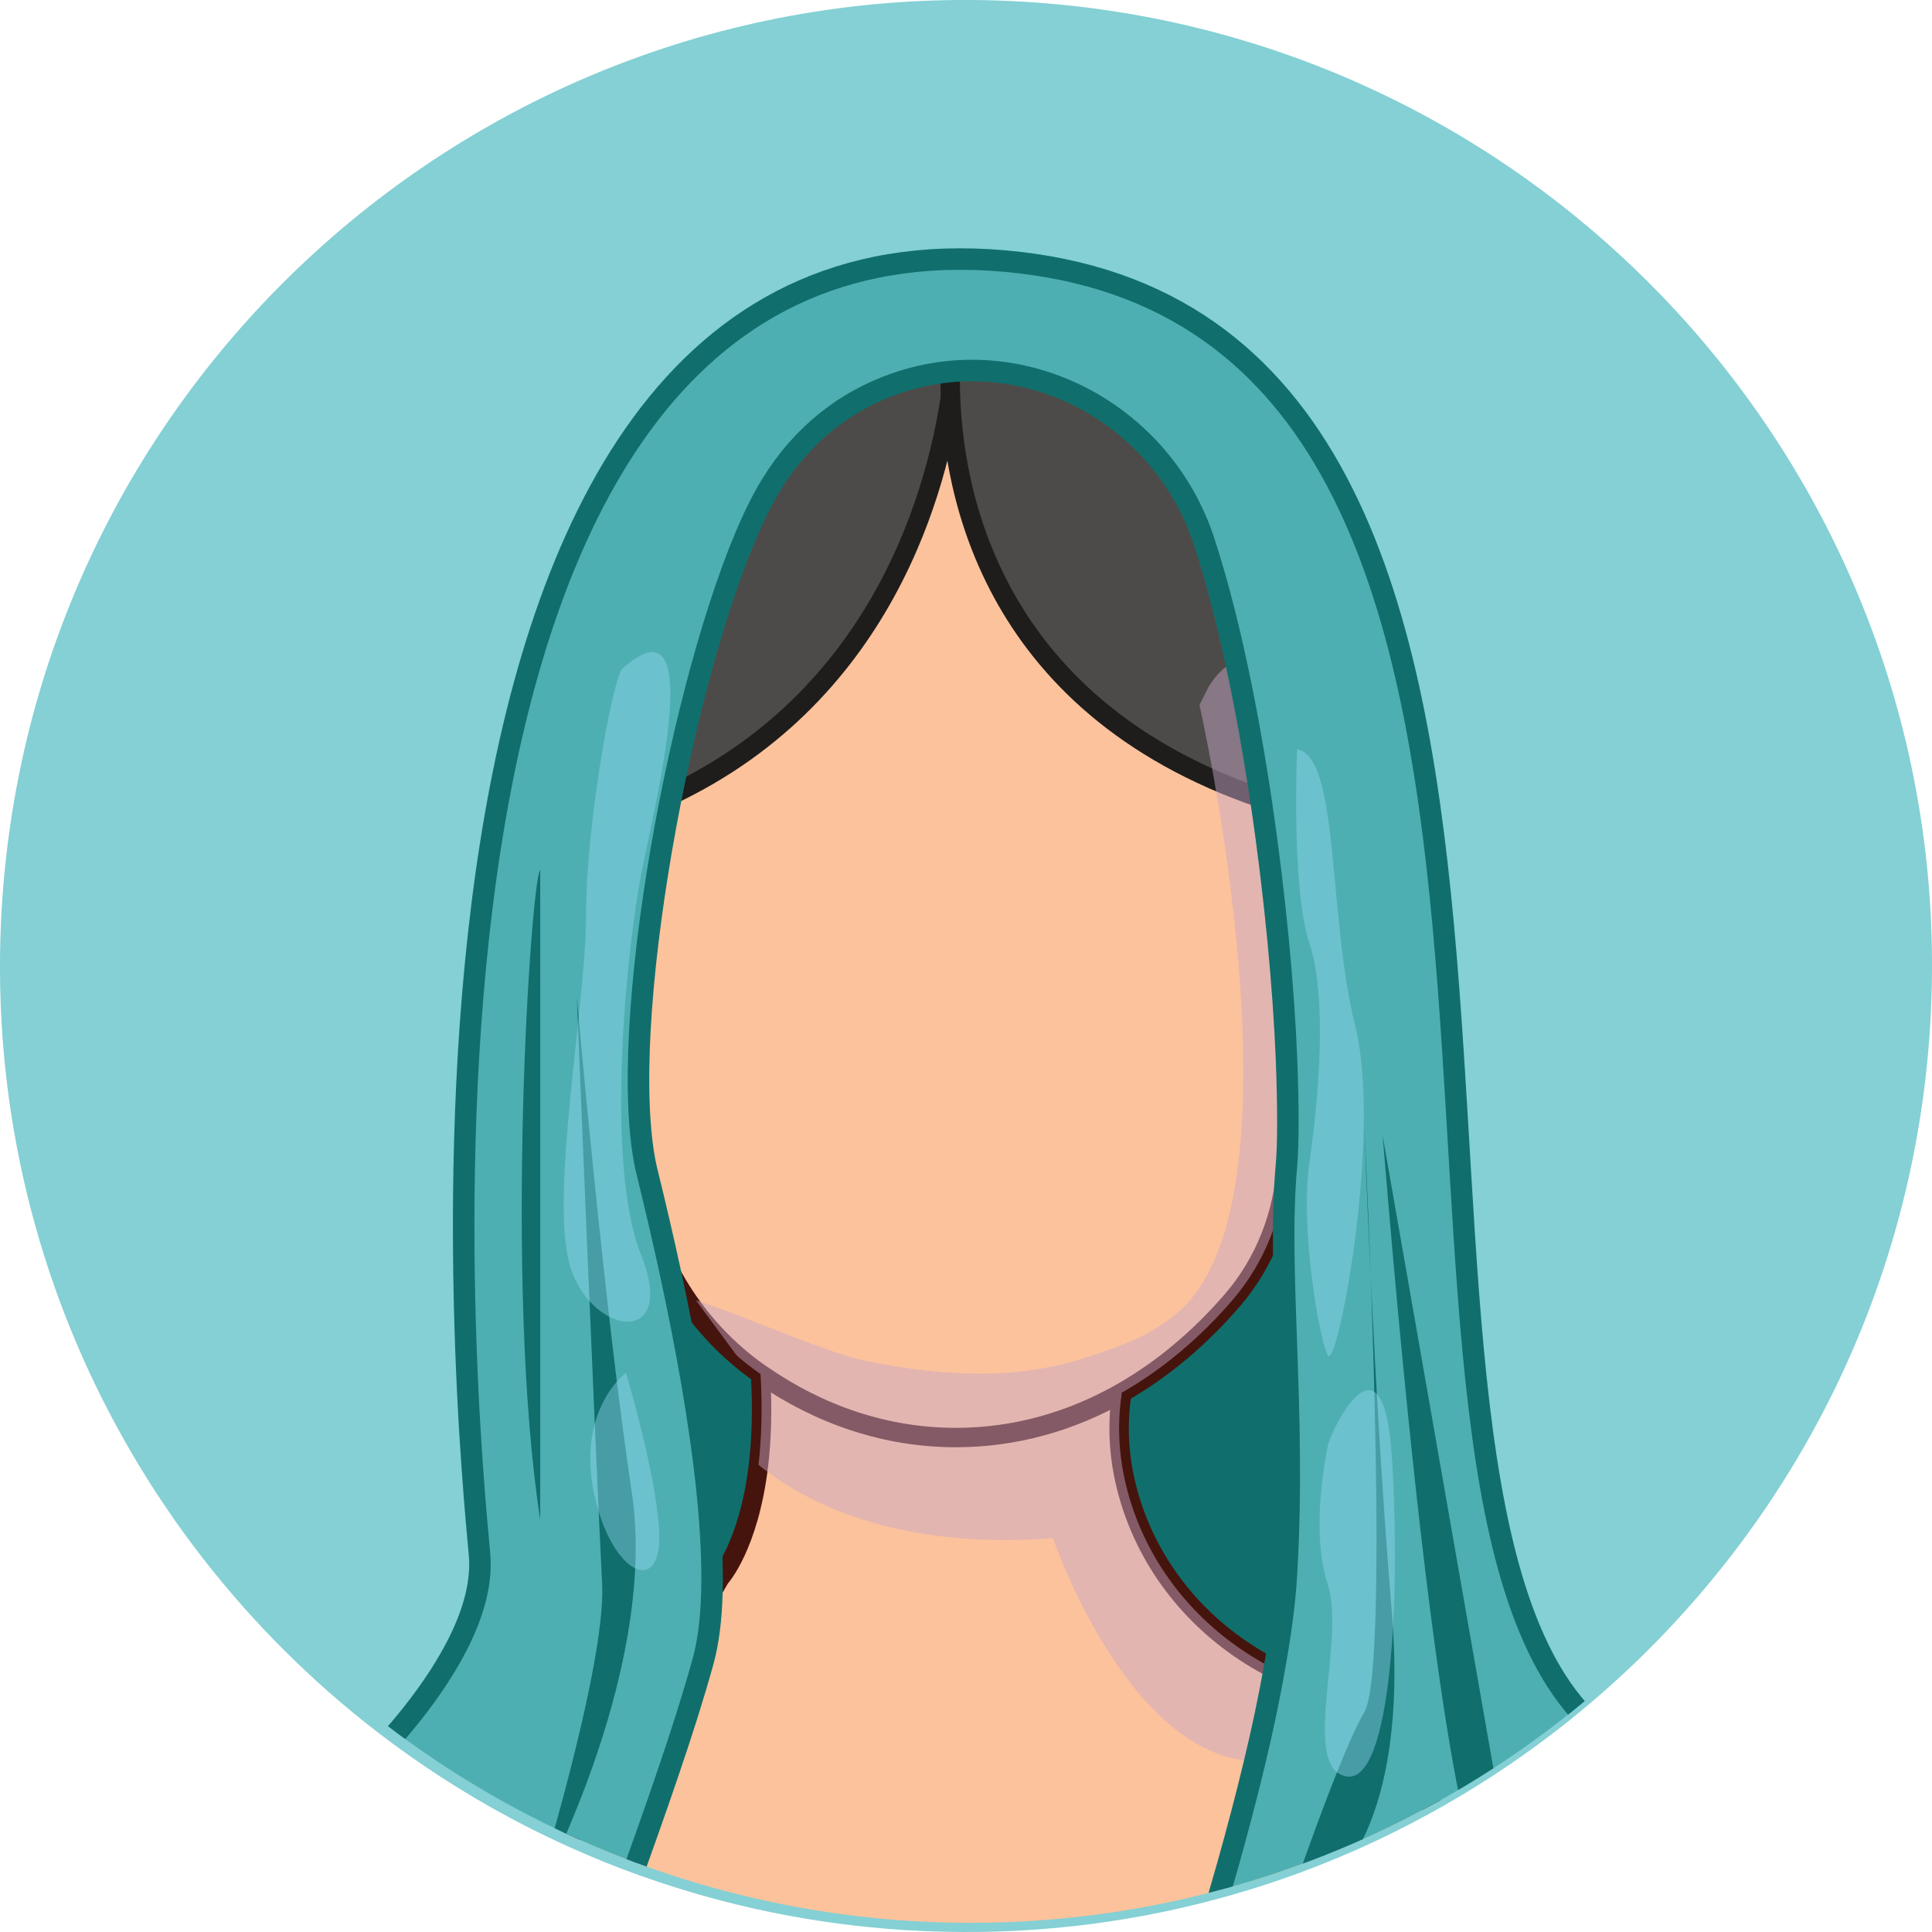 <?xml version="1.0" encoding="UTF-8"?>
<svg xmlns="http://www.w3.org/2000/svg" xmlns:xlink="http://www.w3.org/1999/xlink" viewBox="0 0 211 211">
  <defs>
    <style>
      .cls-1 {
        fill: #4d4b49;
        stroke: #1e1d1c;
      }

      .cls-1, .cls-2, .cls-3 {
        stroke-miterlimit: 10;
      }

      .cls-1, .cls-3 {
        stroke-width: 2.12px;
      }

      .cls-4 {
        clip-path: url(#clippath);
      }

      .cls-5 {
        fill: none;
      }

      .cls-5, .cls-6, .cls-7, .cls-8, .cls-9 {
        stroke-width: 0px;
      }

      .cls-2 {
        fill: #4eafb2;
        stroke: #106f6c;
        stroke-width: 2.35px;
      }

      .cls-6 {
        fill: #84d0d4;
      }

      .cls-3 {
        fill: #fcc29c;
        stroke: #45140d;
      }

      .cls-7 {
        fill: #94d9f3;
        opacity: .43;
      }

      .cls-8 {
        fill: #106f6c;
      }

      .cls-9 {
        fill: #c8a8c6;
        mix-blend-mode: multiply;
        opacity: .48;
      }

      .cls-10 {
        isolation: isolate;
      }
    </style>
    <clipPath id="clippath">
      <circle class="cls-5" cx="106" cy="105" r="105"/>
    </clipPath>
  </defs>
  <g class="cls-10">
    <g id="Layer_1" data-name="Layer 1">
      <g>
        <path class="cls-6" d="M210.89,110.33c-1.38,30.13-15.27,56.72-36.42,75-4.7,4.07-9.77,7.72-15.14,10.91-8.21,4.88-17.12,8.68-26.53,11.19-10.21,2.74-21.01,3.97-32.13,3.46-10.01-.46-19.64-2.3-28.69-5.34-2.73-.9-5.41-1.92-8.03-3.05-5.54-2.37-10.83-5.2-15.83-8.45l-.08-.05C17.71,174.26-1.67,139.43.11,100.67,2.78,42.46,52.13-2.56,110.33.11c58.21,2.67,103.23,52.02,100.56,110.22Z"/>
        <g class="cls-4">
          <path class="cls-8" d="M82.1,113.46c-8.5,2.12-21.24,20.18-21.24,20.18,0,0,4.25,43.54,5.31,46.72,1.06,3.19,13.8,9.56,13.8,9.56l35.04-2.12,25.49,5.31,8.5-8.5,4.25-48.85-12.9-20.42-58.25-1.88Z"/>
          <path class="cls-3" d="M159.48,201.16c-.03.05-.05.1-.05.16-8.71,5.19-18.18,9.22-28.17,11.89-10.84,2.91-22.31,4.21-34.12,3.67-10.63-.49-20.85-2.44-30.46-5.67-2.9-.96-5.75-2.04-8.53-3.24l13.19-22.97,6.4-11.15.89-1.53s3.15-3.42,4.21-12.34c.32-2.76.45-6.04.22-9.92,0,0,5.03-.76,11.49-1.43,8.14-.84,18.54-1.53,24.07-.38,2.21.46,3.63,1.22,3.83,2.38l.04,1.48v.21c-.7,4.77.03,9.16,1.44,13.03,2.71,7.43,8.27,13.38,15.23,16.92.47.25.95.47,1.44.69,0,0,2.34,1.99,5.39,4.65,1.62,1.42,3.43,3.02,5.19,4.63,4.54,4.12,8.73,8.22,8.3,8.92Z"/>
          <path class="cls-3" d="M140.5,127.27v.07c-.36,5.41-2.4,10.61-5.95,14.71-3.57,4.13-7.63,7.54-12.06,10.06-5.54,3.15-11.66,4.89-18.09,4.89-7.66,0-14.86-2.47-21.2-6.85-.04-.03-.09-.06-.14-.09-.91-.63-1.78-1.31-2.61-2.03-6.36-5.5-10.26-13.41-11.07-21.88-1.24-12.94-1.17-25.9.31-37.77,3.45-27.67,14.51-49.43,34.28-51.26,0-.03,0-.06.01-.09h0c.14-.02.28-.02.42-.02.33,0,.64,0,.97.02,3.98.11,7.83.88,11.48,2.24.01,0,.03,0,.05.01l17.14,33.45,8.09,15.8c.3,13.63-.91,27.55-1.63,38.74Z"/>
          <path class="cls-1" d="M104.4,37.01v.07c-.01.45-.07,2.77-.59,6.24h0c-1.71,11.37-8.36,34.99-34.11,45.06,3.44-27.67,14.51-49.43,34.28-51.26,0-.03,0-.06.01-.1.14-.01.28-.02.41-.02Z"/>
          <path class="cls-1" d="M110.9,37.21c2.09.54,4.08,1.24,5.96,2.06.01,0,.03,0,.04.01.53.23,1.06.47,1.58.72,11.87,5.74,19.95,17.2,22.09,30.21.97,5.86,1.42,12.06,1.56,18.32-32.63-8.97-37.87-32.96-38.32-45.19h0c-.11-2.79.04-4.97.17-6.21,0-.03,0-.06.01-.1h0"/>
          <path class="cls-9" d="M151.18,192.24l-.18.76-13.96-.62c-13.96-.61-22.04-24.38-22.04-24.38-17.38,1.29-27.3-4.05-32.16-8.02.32-2.76.45-6.04.22-9.92-.91-.63-1.78-1.31-2.61-2.03l-4.45-6.03c4.94,1.57,14.42,5.79,18.55,6.63,9.46,1.93,17.08,1.9,24.07-.38,3.57-1.15,7.34-2.43,10.38-5.25,14-13,2-66,2-66l1-2c.66-1.06,1.35-1.81,2.04-2.27l8.09,15.8c.3,13.63-.91,27.55-1.63,38.74v.07c-.36,5.41-2.4,10.61-5.95,14.71-3.57,4.13-7.63,7.54-12.06,10.06v.21c-.7,4.77.03,9.16,1.44,13.03,2.71,7.43,8.27,13.38,15.23,16.92.47.25.95.47,1.44.69,0,0,2.34,1.99,5.39,4.65,1.62,1.42,3.43,3.02,5.19,4.63Z"/>
          <path class="cls-2" d="M175.51,189.74c-4.99,4.32-10.37,8.2-16.08,11.59-8.72,5.18-18.18,9.22-28.17,11.88,1.67-5.36,3.91-12.99,5.78-20.82.81-3.39,1.55-6.81,2.12-10.11.68-3.71,1.16-7.25,1.34-10.41,1.06-18.05-1.06-32.92,0-44.6.2-2.24.21-6.39,0-11.69-.63-15.39-3.68-40.12-8.99-56.42-4.58-14.05-19.74-22.13-33.7-17.28-5.37,1.86-10.13,5.45-13.58,11.06-7.66,12.45-15.74,50.48-14.34,69.66.15,2.09.41,3.96.81,5.54,3.25,13.2,7.4,32.67,7.05,45.71-.07,2.89-.38,5.46-.96,7.57-.48,1.74-1.07,3.72-1.73,5.83-2.6,8.21-6.3,18.36-8.38,23.96-2.9-.96-5.74-2.04-8.53-3.24-5.88-2.52-11.5-5.52-16.81-8.97l-.08-.05-4.44-3.07s16.61-14.45,15.55-26.13S37.5,22.14,109.71,28.51c72.21,6.37,33.98,133.8,64.77,160.34.35.3.69.59,1.03.88Z"/>
          <path class="cls-8" d="M63,109s3,34,6,54-10.85,44.97-10.85,44.97c0,0,8.07-25.84,7.61-34.99-.76-14.99-2.76-63.99-2.76-63.99Z"/>
          <path class="cls-8" d="M59,95c-1,1-4,45,0,71"/>
          <path class="cls-8" d="M145,206s9-6,7-30-3-53-3-53c0,0,3,59,0,64s-10,26-10,26c0,0,5-2,6-7Z"/>
          <path class="cls-8" d="M163,207c-1.47-.66-6-10-12-83l14,80-2,3Z"/>
          <path class="cls-7" d="M141.66,81.83s-.66,15.17,1.34,21.17,1,17,0,24,1,19,2,21,6-24,3-36-1.68-29.35-6.34-30.17Z"/>
          <path class="cls-7" d="M68,73c-1.06.94-4,17-4,27s-4.18,31.51-1.59,38.75c2.59,7.25,11.59,8.25,7.59-1.75s-1.55-34.05.22-42.52,6.78-29.48-2.22-21.48Z"/>
          <path class="cls-7" d="M145,158c0-1,6-14,7,1s0,36-5,35,0-15-2-21,0-15,0-15Z"/>
          <path class="cls-7" d="M68.36,149.92c-1.36,1.08-5.33,5.45-3.35,13.77,1.99,8.32,6.99,10.32,6.99,4.32s-3.64-18.08-3.64-18.08Z"/>
        </g>
      </g>
    </g>
  </g>
</svg>